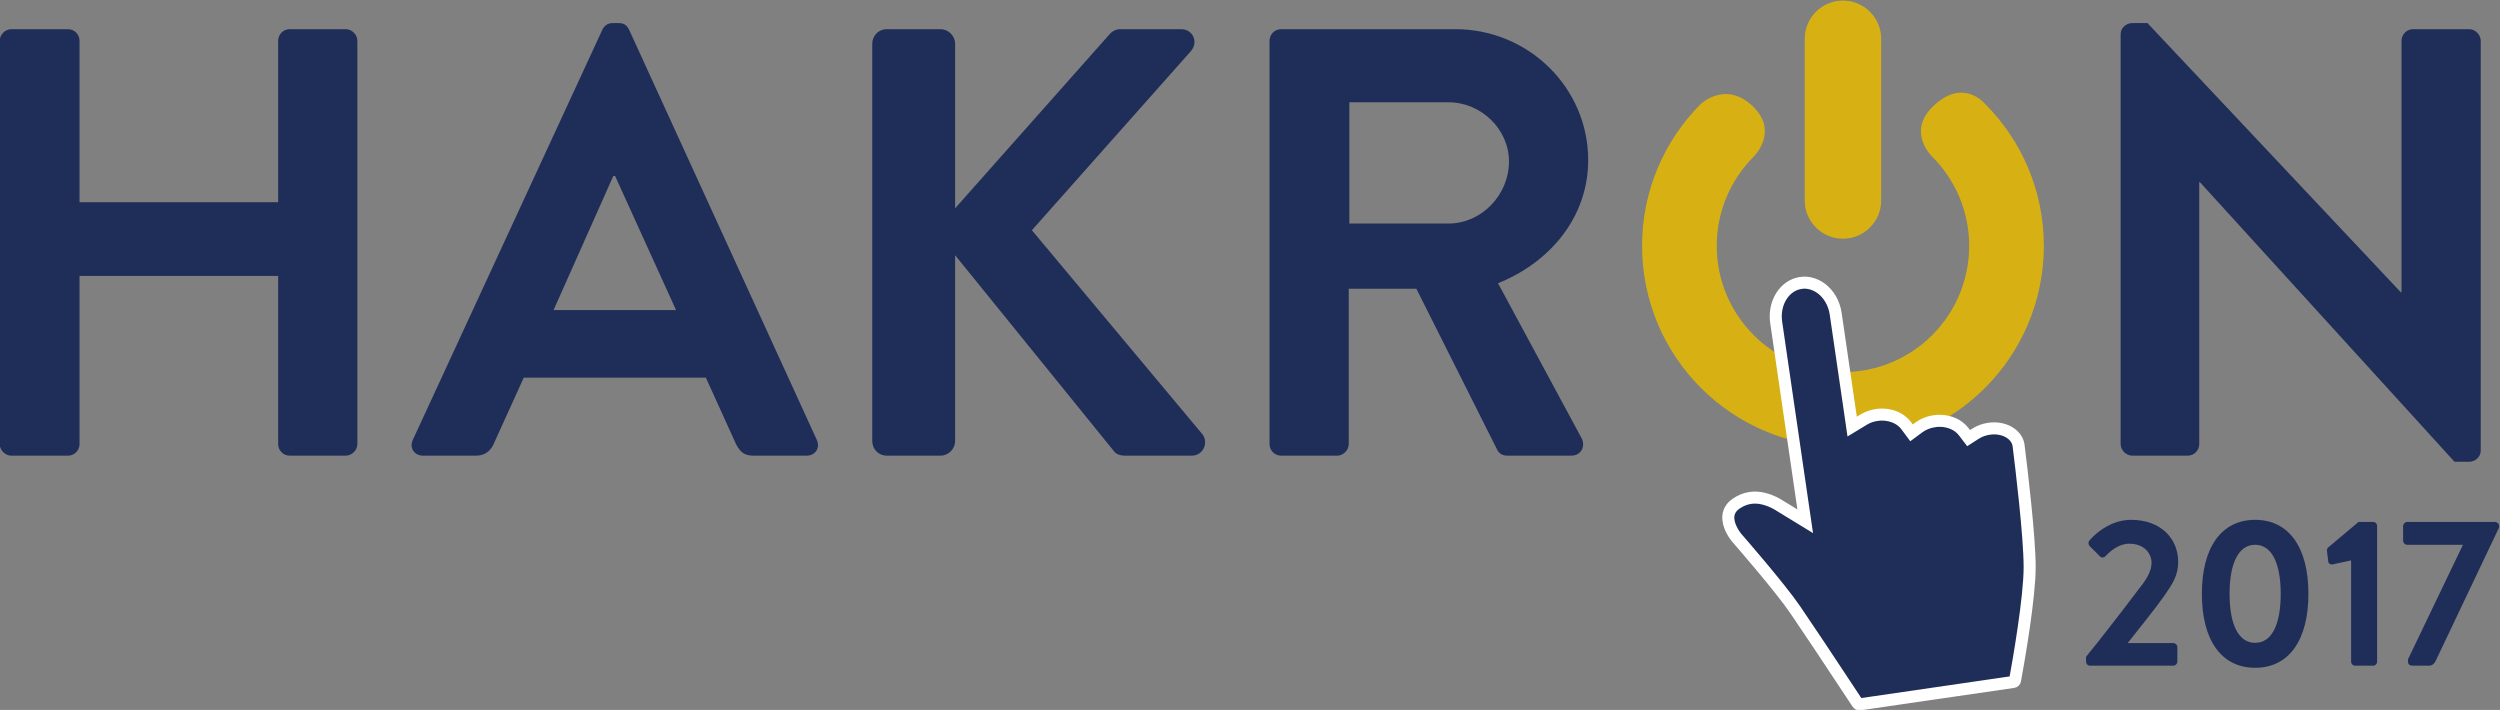 <?xml version="1.0" encoding="UTF-8" standalone="no"?>
<svg
   xmlns:dc="http://purl.org/dc/elements/1.1/"
   xmlns:cc="http://creativecommons.org/ns#"
   xmlns:rdf="http://www.w3.org/1999/02/22-rdf-syntax-ns#"
   xmlns:svg="http://www.w3.org/2000/svg"
   xmlns="http://www.w3.org/2000/svg"
   xmlns:sodipodi="http://sodipodi.sourceforge.net/DTD/sodipodi-0.dtd"
   xmlns:inkscape="http://www.inkscape.org/namespaces/inkscape"
   viewBox="0 0 553.808 157.274"
   height="157.274"
   width="553.808"
   version="1.1"
   id="svg3734"
   sodipodi:docname="hakron_clean.svg"
   inkscape:version="0.92.1 r15371">
  <rect x="0" y="0" width="553.808" height="157.274" fill="#808080" stroke="none"/>
  <defs
     id="defs3738" />
  <sodipodi:namedview
     pagecolor="#ffffff"
     bordercolor="#666666"
     borderopacity="1"
     objecttolerance="10"
     gridtolerance="10"
     guidetolerance="10"
     inkscape:pageopacity="0"
     inkscape:pageshadow="2"
     inkscape:window-width="1920"
     inkscape:window-height="1027"
     id="namedview3736"
     showgrid="false"
     inkscape:zoom="1.0539216"
     inkscape:cx="281.57027"
     inkscape:cy="131.50334"
     inkscape:window-x="-8"
     inkscape:window-y="-8"
     inkscape:window-maximized="1"
     inkscape:current-layer="svg3734" />
  <g
     transform="matrix(1.333,0,0,-1.333,-246.43,509.678)"
     id="g3732">
    <g
       transform="translate(184.822,375.581)"
       id="g3682">
      <path
         style="fill:#1f2d59"
         d="m 0,0 c 0,1.013 0.911,1.924 1.924,1.924 h 9.417 c 1.114,0 1.923,-0.911 1.923,-1.924 V -26.832 H 46.271 V 0 c 0,1.013 0.81,1.924 1.923,1.924 h 9.316 c 1.013,0 1.925,-0.911 1.925,-1.924 v -67.028 c 0,-1.011 -0.912,-1.923 -1.925,-1.923 h -9.316 c -1.113,0 -1.923,0.912 -1.923,1.923 v 27.945 H 13.264 v -27.945 c 0,-1.011 -0.809,-1.923 -1.923,-1.923 H 1.924 C 0.911,-68.951 0,-68.039 0,-67.028 Z"
         id="path3680"
         inkscape:connector-curvature="0" />
    </g>
    <g
       transform="translate(297.216,330.828)"
       id="g3686">
      <path
         style="fill:#1f2d59"
         d="M 0,0 -10.125,22.275 H -10.43 L -20.351,0 Z m -43.74,-21.567 31.49,68.142 c 0.303,0.608 0.809,1.114 1.719,1.114 h 1.013 c 1.013,0 1.417,-0.506 1.722,-1.114 l 31.185,-68.142 c 0.608,-1.316 -0.201,-2.631 -1.722,-2.631 h -8.809 c -1.517,0 -2.227,0.606 -2.936,2.024 L 4.96,-11.239 h -30.271 l -4.962,-10.935 c -0.406,-1.012 -1.318,-2.024 -2.936,-2.024 h -8.81 c -1.519,0 -2.329,1.315 -1.721,2.631"
         id="path3684"
         inkscape:connector-curvature="0" />
    </g>
    <g
       transform="translate(329.823,375.074)"
       id="g3690">
      <path
         style="fill:#1f2d59"
         d="m 0,0 c 0,1.317 1.013,2.431 2.43,2.431 h 8.911 c 1.316,0 2.43,-1.114 2.43,-2.431 V -27.336 L 39.286,1.418 c 0.405,0.506 1.011,1.013 1.923,1.013 h 10.127 c 1.92,0 2.934,-2.127 1.619,-3.646 L 26.528,-30.982 54.879,-64.901 c 1.011,-1.316 0.203,-3.543 -1.824,-3.543 H 42.021 c -1.013,0 -1.623,0.405 -1.826,0.708 l -26.424,32.602 v -30.88 c 0,-1.317 -1.114,-2.43 -2.43,-2.43 H 2.43 c -1.417,0 -2.43,1.113 -2.43,2.43 z"
         id="path3688"
         inkscape:connector-curvature="0" />
    </g>
    <g
       transform="translate(425.612,345.206)"
       id="g3694">
      <path
         style="fill:#1f2d59"
         d="m 0,0 c 5.368,0 10.024,4.658 10.024,10.327 0,5.366 -4.656,9.821 -10.024,9.821 H -16.503 V 0 Z m -29.767,30.375 c 0,1.013 0.81,1.924 1.924,1.924 H 1.114 c 12.149,0 22.074,-9.72 22.074,-21.769 0,-9.315 -6.177,-16.909 -14.986,-20.453 l 13.872,-25.716 c 0.708,-1.317 0,-2.937 -1.723,-2.937 H 9.72 c -0.91,0 -1.417,0.507 -1.618,0.912 l -13.468,26.83 h -11.238 v -25.819 c 0,-1.011 -0.913,-1.923 -1.925,-1.923 h -9.314 c -1.114,0 -1.924,0.912 -1.924,1.923 z"
         id="path3692"
         inkscape:connector-curvature="0" />
    </g>
    <g
       transform="translate(537.286,376.695)"
       id="g3698">
      <path
         style="fill:#1f2d59"
         d="m 0,0 c 0,1.012 0.913,1.822 1.926,1.822 h 2.53 l 42.12,-44.752 h 0.102 v 41.816 c 0,1.013 0.81,1.925 1.922,1.925 h 9.315 c 1.013,0 1.925,-0.912 1.925,-1.925 v -68.142 c 0,-1.011 -0.912,-1.823 -1.925,-1.823 h -2.43 l -42.322,46.475 h -0.101 v -43.538 c 0,-1.011 -0.809,-1.923 -1.923,-1.923 H 1.926 C 0.913,-70.065 0,-69.153 0,-68.142 Z"
         id="path3696"
         inkscape:connector-curvature="0" />
    </g>
    <g
       transform="translate(514.743,365.101)"
       id="g3702">
      <path
         style="fill:#d7b113;fill-opacity:1"
         d="m 0,0 c 6.044,-6.04 9.777,-14.387 9.777,-23.606 0,-18.437 -14.939,-33.384 -33.381,-33.384 -18.434,0 -33.381,14.947 -33.381,33.384 0,9.219 3.737,17.566 9.775,23.606 0,0 4.225,3.992 8.772,-0.56 4.165,-4.161 0,-8.211 0,-8.211 -3.792,-3.799 -6.143,-9.042 -6.143,-14.835 0,-11.584 9.395,-20.978 20.977,-20.978 11.584,0 20.976,9.394 20.976,20.978 0,5.793 -2.35,11.039 -6.151,14.836 0,0 -4.215,3.986 0,8.207 C -3.691,4.519 0,0 0,0"
         id="path3700"
         inkscape:connector-curvature="0" />
    </g>
    <g
       transform="translate(497.49,349.029)"
       id="g3706">
      <path
         style="fill:#d7b113;fill-opacity:1"
         d="m 0,0 c 0,-3.502 -2.851,-6.343 -6.351,-6.343 -3.503,0 -6.352,2.841 -6.352,6.343 v 26.882 c 0,3.505 2.849,6.347 6.352,6.347 3.5,0 6.351,-2.842 6.351,-6.347 z"
         id="path3704"
         inkscape:connector-curvature="0" />
    </g>
    <g
       transform="translate(519.762,269.421)"
       id="g3710">
      <path
         style="fill:#1f2d59;fill-opacity:1"
         d="M 0,0 C 0.564,3.095 2.413,13.609 2.402,18.724 2.401,23.809 1.008,35.328 0.58,38.738 l -0.023,0.186 c -0.11,0.766 -0.553,1.45 -1.228,1.949 -0.435,0.327 -0.968,0.578 -1.574,0.724 -0.672,0.165 -1.384,0.193 -2.118,0.083 h -0.006 c -0.802,-0.116 -1.546,-0.391 -2.214,-0.815 l -1.159,-0.742 -0.835,1.093 c -0.227,0.291 -0.496,0.558 -0.808,0.788 -0.515,0.387 -1.134,0.674 -1.816,0.834 -0.722,0.179 -1.473,0.211 -2.236,0.102 l -0.006,-0.005 c -0.953,-0.137 -1.846,-0.498 -2.584,-1.044 l -1.203,-0.888 -0.888,1.199 c -0.235,0.315 -0.519,0.596 -0.845,0.839 -0.516,0.384 -1.133,0.675 -1.82,0.835 -0.719,0.175 -1.467,0.21 -2.223,0.097 h -0.004 c -0.779,-0.113 -1.502,-0.37 -2.152,-0.762 l -1.933,-1.174 -0.323,2.235 -2.415,16.531 c -0.253,1.748 -1.157,3.263 -2.401,4.195 -0.532,0.394 -1.129,0.685 -1.767,0.838 -0.536,0.133 -1.083,0.159 -1.626,0.079 l -0.004,-0.002 c -2.723,-0.396 -4.557,-3.336 -4.089,-6.551 l 4.363,-29.894 0.461,-3.161 -2.725,1.667 -1.979,1.211 c -0.752,0.412 -1.489,0.703 -2.195,0.876 -0.774,0.19 -1.518,0.23 -2.228,0.126 -0.839,-0.123 -1.639,-0.454 -2.409,-0.99 -0.734,-0.524 -1.154,-1.199 -1.233,-2.007 -0.155,-1.52 0.967,-3.184 1.583,-3.849 0.077,-0.085 6.975,-8 9.49,-11.682 2.084,-3.051 5.441,-8.079 9.971,-14.953 0.255,-0.388 0.41,-0.614 0.434,-0.658 0.029,-0.04 0.06,-0.072 0.099,-0.101 0.038,-0.028 0.077,-0.048 0.121,-0.056 0.039,-0.012 0.075,-0.016 0.115,-0.008 l 25.537,3.721 c 0.148,0.02 0.262,0.129 0.294,0.279 z"
         id="path3708"
         inkscape:connector-curvature="0" />
    </g>
    <g
       transform="translate(519.762,269.421)"
       id="g3714">
      <path
         style="fill:none;stroke:#ffffff;stroke-width:2;stroke-linecap:butt;stroke-linejoin:miter;stroke-miterlimit:10;stroke-opacity:1"
         d="M 0,0 C 0.564,3.095 2.413,13.609 2.402,18.724 2.401,23.809 1.008,35.328 0.58,38.738 l -0.023,0.186 c -0.11,0.766 -0.553,1.45 -1.228,1.949 -0.435,0.327 -0.968,0.578 -1.574,0.724 -0.672,0.165 -1.384,0.193 -2.118,0.083 h -0.006 c -0.802,-0.116 -1.546,-0.391 -2.214,-0.815 l -1.159,-0.742 -0.835,1.093 c -0.227,0.291 -0.496,0.558 -0.808,0.788 -0.515,0.387 -1.134,0.674 -1.816,0.834 -0.722,0.179 -1.473,0.211 -2.236,0.102 l -0.006,-0.005 c -0.953,-0.137 -1.846,-0.498 -2.584,-1.044 l -1.203,-0.888 -0.888,1.199 c -0.235,0.315 -0.519,0.596 -0.845,0.839 -0.516,0.384 -1.133,0.675 -1.82,0.835 -0.719,0.175 -1.467,0.21 -2.223,0.097 h -0.004 c -0.779,-0.113 -1.502,-0.37 -2.152,-0.762 l -1.933,-1.174 -0.323,2.235 -2.415,16.531 c -0.253,1.748 -1.157,3.263 -2.401,4.195 -0.532,0.394 -1.129,0.685 -1.767,0.838 -0.536,0.133 -1.083,0.159 -1.626,0.079 l -0.004,-0.002 c -2.723,-0.396 -4.557,-3.336 -4.089,-6.551 l 4.363,-29.894 0.461,-3.161 -2.725,1.667 -1.979,1.211 c -0.752,0.412 -1.489,0.703 -2.195,0.876 -0.774,0.19 -1.518,0.23 -2.228,0.126 -0.839,-0.123 -1.639,-0.454 -2.409,-0.99 -0.734,-0.524 -1.154,-1.199 -1.233,-2.007 -0.155,-1.52 0.967,-3.184 1.583,-3.849 0.077,-0.085 6.975,-8 9.49,-11.682 2.084,-3.051 5.441,-8.079 9.971,-14.953 0.255,-0.388 0.41,-0.614 0.434,-0.658 0.029,-0.04 0.06,-0.072 0.099,-0.101 0.038,-0.028 0.077,-0.048 0.121,-0.056 0.039,-0.012 0.075,-0.016 0.115,-0.008 l 25.537,3.721 c 0.148,0.02 0.262,0.129 0.294,0.279 z"
         id="path3712"
         inkscape:connector-curvature="0" />
    </g>
    <g
       transform="translate(531.536,273.205)"
       id="g3718">
      <path
         style="fill:#1f2d59;fill-opacity:1"
         d="m 0,0 c 2.315,2.811 6.744,8.57 9.098,11.698 1.087,1.333 1.791,2.704 1.791,3.899 0,1.578 -1.195,3.197 -3.726,3.197 -1.685,0 -3.125,-1.195 -3.933,-2.075 -0.28,-0.281 -0.667,-0.281 -0.948,0 l -1.685,1.687 c -0.212,0.21 -0.284,0.632 -0.036,0.912 0,0 2.741,3.444 6.919,3.444 5.023,0 7.834,-3.198 7.834,-6.991 0,-2.283 -0.984,-3.721 -2.355,-5.691 C 11.449,7.938 8.78,4.634 6.92,2.282 h 7.585 c 0.351,0 0.668,-0.315 0.668,-0.667 v -2.426 c 0,-0.35 -0.317,-0.665 -0.668,-0.665 H 0.665 C 0.28,-1.476 0,-1.161 0,-0.811 Z"
         id="path3716"
         inkscape:connector-curvature="0" />
    </g>
    <g
       transform="translate(563.887,283.673)"
       id="g3722">
      <path
         style="fill:#1f2d59;fill-opacity:1"
         d="M 0,0 C 0,5.197 -1.546,8.148 -4.249,8.148 -6.954,8.148 -8.5,5.197 -8.5,0 c 0,-5.235 1.546,-8.149 4.251,-8.149 C -1.546,-8.149 0,-5.235 0,0 m -13.101,0 c 0,7.691 3.231,12.294 8.852,12.294 5.62,0 8.853,-4.603 8.853,-12.294 0,-7.693 -3.233,-12.294 -8.853,-12.294 -5.621,0 -8.852,4.601 -8.852,12.294"
         id="path3720"
         inkscape:connector-curvature="0" />
    </g>
    <g
       transform="translate(575.586,289.222)"
       id="g3726">
      <path
         style="fill:#1f2d59;fill-opacity:1"
         d="m 0,0 -3.09,-0.665 c -0.316,-0.071 -0.668,0.138 -0.704,0.456 l -0.21,1.72 c -0.034,0.282 0.034,0.491 0.176,0.632 L 1.23,6.394 H 3.689 C 4.04,6.394 4.32,6.078 4.32,5.728 v -22.555 c 0,-0.351 -0.28,-0.665 -0.631,-0.665 H 0.668 C 0.283,-17.492 0,-17.178 0,-16.827 Z"
         id="path3724"
         inkscape:connector-curvature="0" />
    </g>
    <g
       transform="translate(585.038,272.782)"
       id="g3730">
      <path
         style="fill:#1f2d59;fill-opacity:1"
         d="m 0,0 9.133,19.039 h -9.274 c -0.351,0 -0.669,0.316 -0.669,0.668 v 2.46 c 0,0.351 0.318,0.666 0.669,0.666 h 14.613 c 0.351,0 0.668,-0.315 0.668,-0.666 V 21.921 L 4.672,-0.104 C 4.426,-0.665 4.074,-1.053 3.478,-1.053 H 0.879 C 0.456,-1.053 0,-0.948 0,-0.388 Z"
         id="path3728"
         inkscape:connector-curvature="0" />
    </g>
  </g>
</svg>
